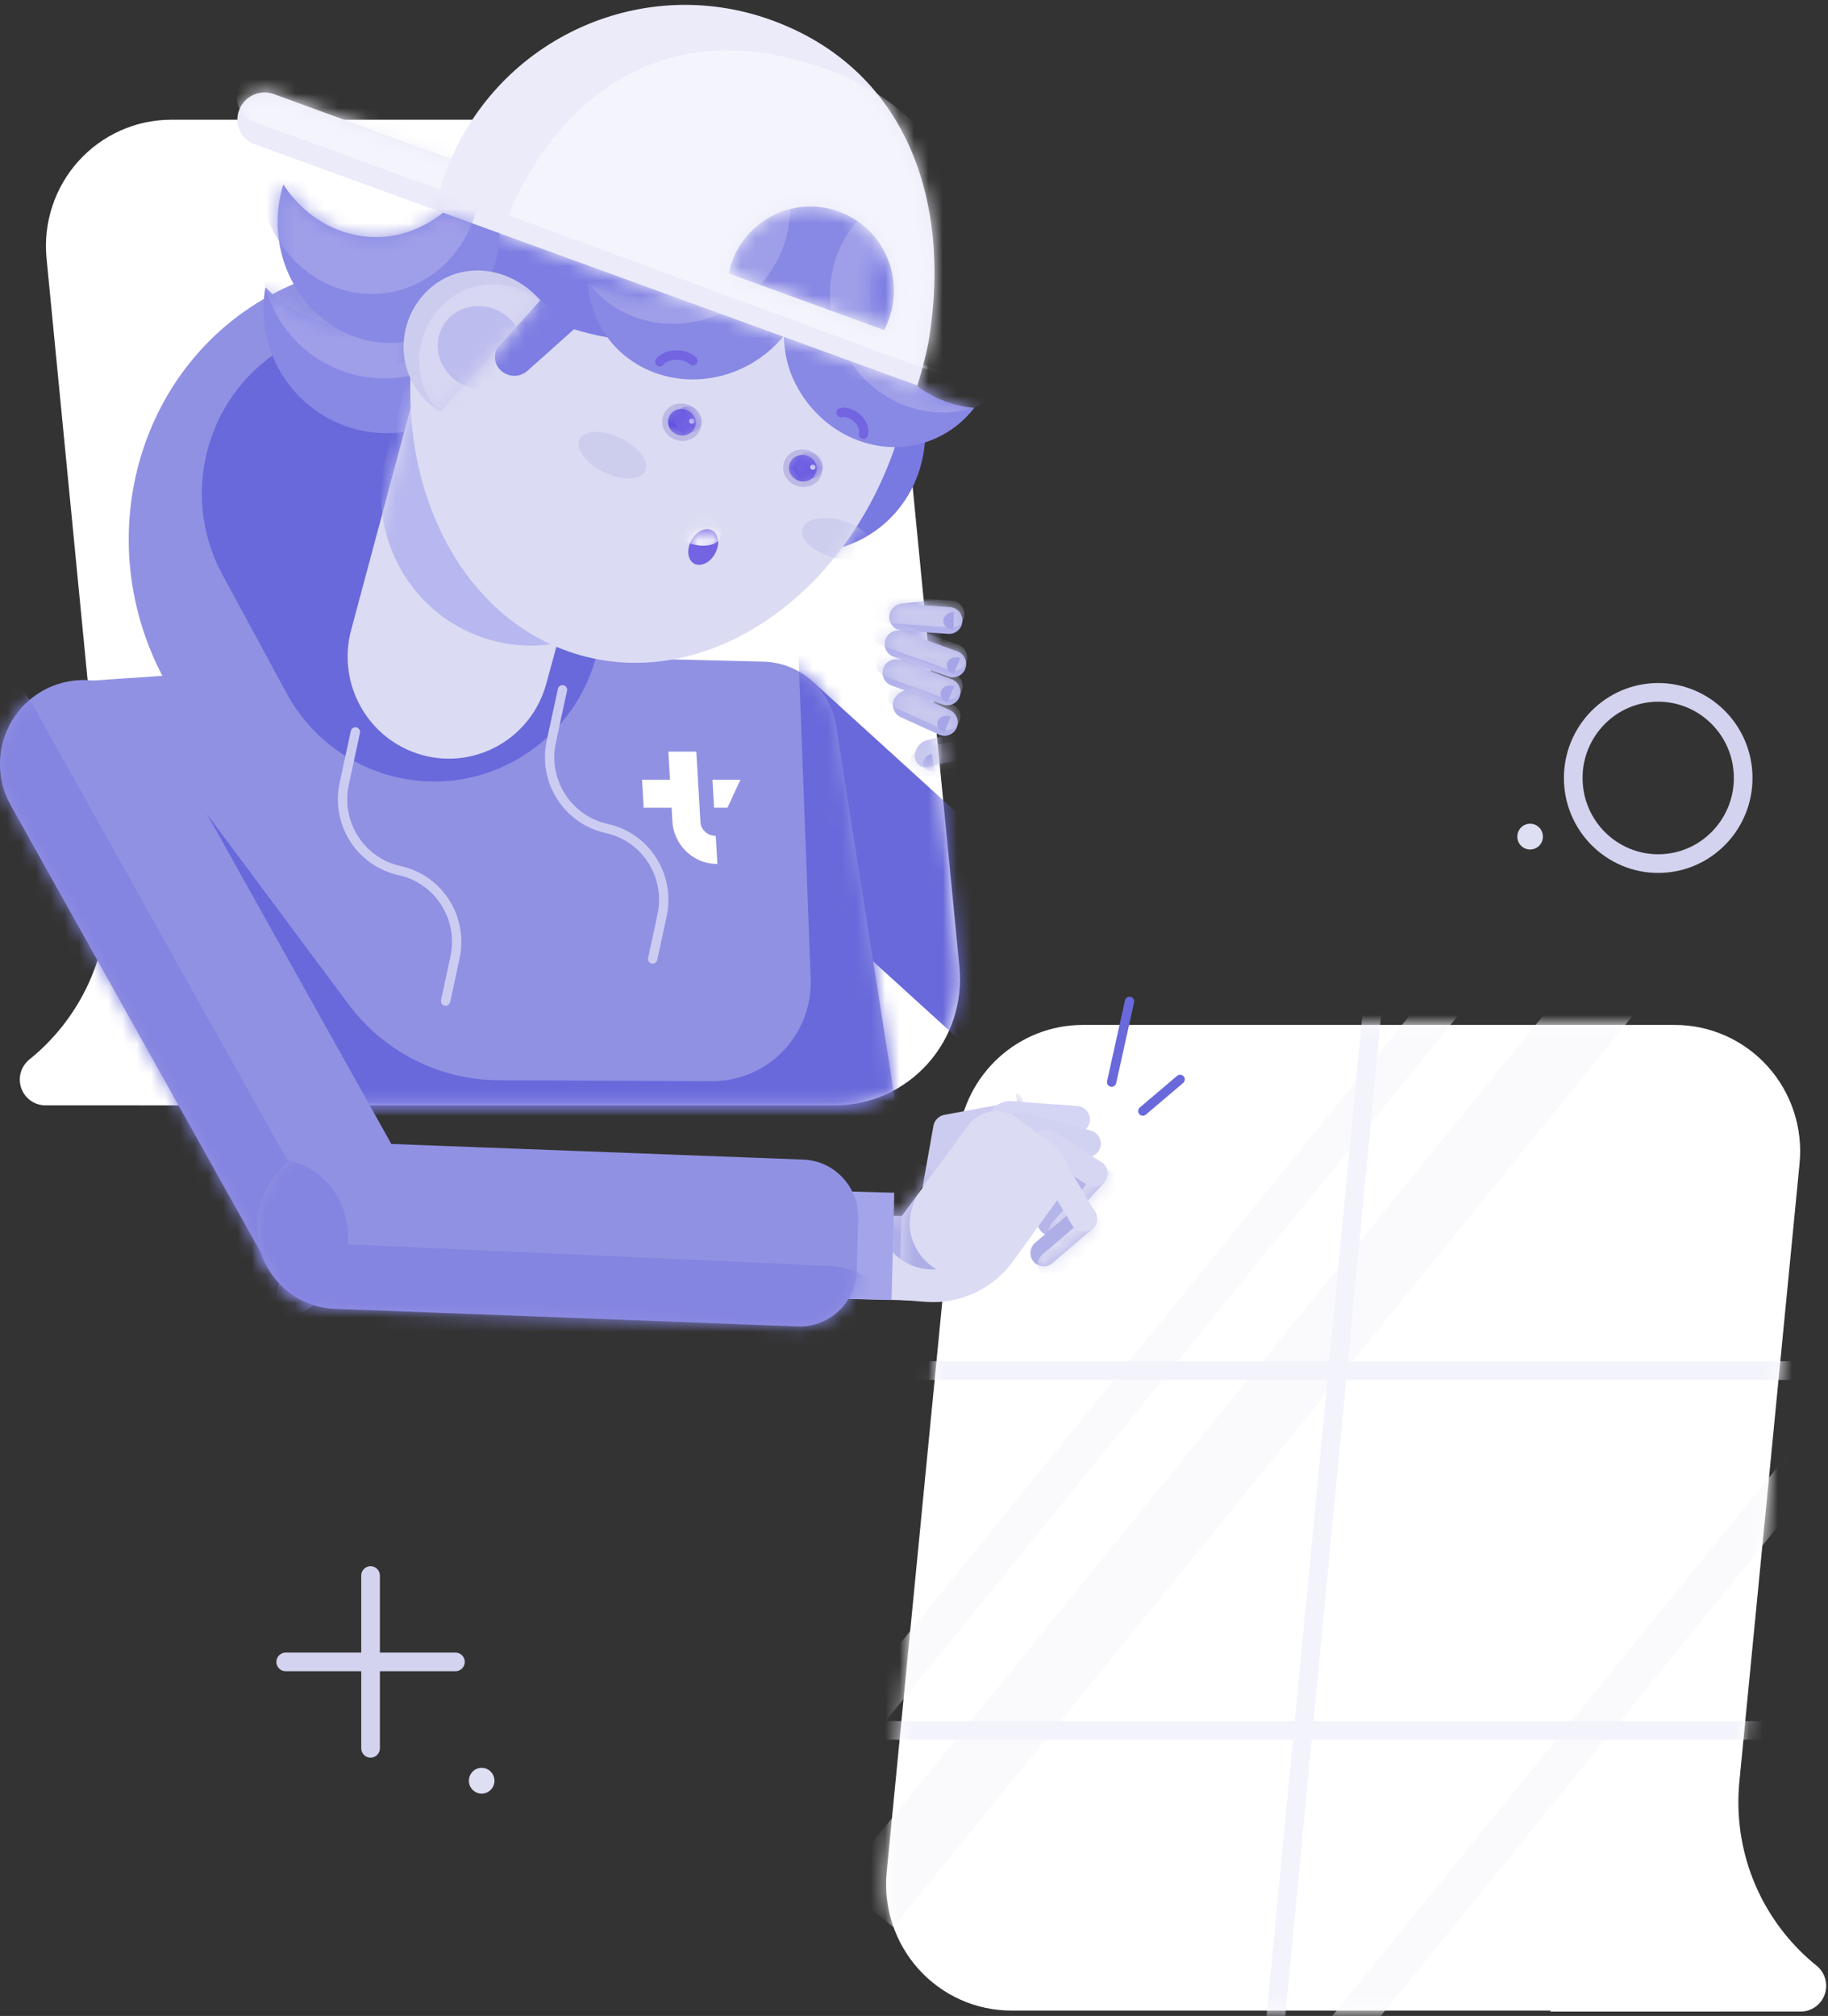 <svg width="127" height="140" viewBox="0 0 127 140" fill="none" xmlns="http://www.w3.org/2000/svg">
<rect x="0" y="0" width="127" height="140" fill="#333333" stroke="none"/>
<path fill-rule="evenodd" clip-rule="evenodd" d="M7.421 60.923L3.233 17.939C2.993 15.476 3.798 13.027 5.448 11.194C7.098 9.36 9.44 8.315 11.897 8.315H53.028C57.508 8.315 61.255 11.738 61.693 16.227C62.923 28.851 65.325 53.514 66.654 67.141C66.894 69.604 66.089 72.054 64.439 73.887C62.789 75.72 60.446 76.766 57.99 76.766H16.858C16.822 76.766 16.788 76.766 16.752 76.766C13.241 76.764 7.871 76.763 3.151 76.762C2.399 76.762 1.728 76.283 1.477 75.569C1.227 74.854 1.452 74.058 2.037 73.582C5.352 70.913 7.477 66.807 7.477 62.205C7.477 61.773 7.458 61.346 7.421 60.923Z" fill="white"/>
<path fill-rule="evenodd" clip-rule="evenodd" d="M86.872 94.302C87.118 94.293 87.351 94.184 87.519 94.002C87.687 93.819 87.776 93.576 87.766 93.328C87.659 90.564 87.351 82.647 87.351 82.647L86.525 82.28C86.525 82.28 86.142 83.625 85.737 85.051C85.119 87.222 85.019 89.511 85.446 91.73C85.566 92.355 85.681 92.957 85.772 93.425C85.873 93.951 86.34 94.323 86.871 94.302H86.872Z" fill="#CBCBEF"/>
<path fill-rule="evenodd" clip-rule="evenodd" d="M88.34 93.466C88.34 93.691 88.075 93.876 87.745 93.877C87.415 93.879 87.145 93.698 87.139 93.474L88.34 93.466Z" fill="#D5D5F4"/>
<path fill-rule="evenodd" clip-rule="evenodd" d="M87.389 92.57C87.474 92.962 87.282 93.326 86.958 93.386C86.633 93.445 86.298 93.178 86.206 92.787L87.389 92.57Z" fill="#A5A5E7"/>
<path fill-rule="evenodd" clip-rule="evenodd" d="M73.662 97.15C73.189 96.97 72.95 96.436 73.129 95.959C74.05 93.513 76.609 86.708 76.609 86.708L78.324 87.361C78.324 87.361 75.765 94.166 74.844 96.614C74.665 97.09 74.136 97.331 73.662 97.15Z" fill="#CBCBEF"/>
<path fill-rule="evenodd" clip-rule="evenodd" d="M77.183 84.621L74.532 76.557L80.553 74.549L83.204 82.612L77.183 84.621Z" fill="#CBCBEF"/>
<path fill-rule="evenodd" clip-rule="evenodd" d="M76.427 91.105C77.178 89.735 78.575 88.969 80.189 89.043C82.425 89.147 84.161 90.987 84.062 93.148C83.996 94.6 82.862 95.264 82.656 94.694C81.842 92.457 80.705 90.783 78.468 90.679C77.734 90.645 77.036 90.802 76.427 91.105Z" fill="#B2B2EB"/>
<path fill-rule="evenodd" clip-rule="evenodd" d="M85.1 88.819C83.597 87.99 82.524 86.158 82.465 84.005C82.383 81.021 84.284 78.543 86.707 78.476C88.334 78.431 89.177 79.876 88.559 80.204C86.132 81.492 87.238 83.164 87.32 86.149C87.347 87.129 84.708 88.037 85.1 88.819Z" fill="#C6C6F0"/>
<path fill-rule="evenodd" clip-rule="evenodd" d="M79.117 96.07C79.027 95.565 79.362 95.081 79.865 94.99C81.147 94.76 83.475 94.34 84.758 94.109C85.26 94.019 85.74 94.356 85.83 94.862C85.92 95.368 85.586 95.851 85.083 95.942C83.8 96.173 81.472 96.592 80.189 96.823C79.688 96.914 79.207 96.576 79.117 96.071V96.07Z" fill="#CBCBEF"/>
<path fill-rule="evenodd" clip-rule="evenodd" d="M77.806 95.694C77.605 95.221 77.823 94.674 78.293 94.472C79.528 93.941 81.804 92.961 83.039 92.43C83.507 92.227 84.051 92.447 84.251 92.92H84.252C84.452 93.393 84.234 93.94 83.765 94.141C82.53 94.673 80.254 95.653 79.019 96.185C78.55 96.386 78.007 96.166 77.807 95.695C77.807 95.694 77.806 95.694 77.806 95.694Z" fill="#CBCBEF"/>
<path fill-rule="evenodd" clip-rule="evenodd" d="M76.524 94.655C76.412 94.435 76.392 94.18 76.468 93.945C76.544 93.711 76.708 93.515 76.927 93.403C77.993 92.855 79.84 91.904 80.906 91.356C81.124 91.243 81.377 91.223 81.61 91.299C81.843 91.375 82.037 91.541 82.148 91.761C82.148 91.761 82.149 91.761 82.149 91.761C82.26 91.981 82.28 92.237 82.205 92.472C82.13 92.706 81.964 92.902 81.746 93.014C80.68 93.561 78.834 94.512 77.768 95.061C77.55 95.173 77.295 95.194 77.062 95.117C76.829 95.041 76.636 94.875 76.524 94.656V94.655Z" fill="#CBCBEF"/>
<mask id="mask0" mask-type="alpha" maskUnits="userSpaceOnUse" x="1" y="8" width="66" height="69">
<path d="M11.897 8.314C9.441 8.314 7.098 9.359 5.447 11.193C3.798 13.027 2.993 15.476 3.233 17.939L7.421 60.923C7.457 61.346 7.477 61.772 7.477 62.204C7.477 66.806 5.352 70.913 2.037 73.581C1.452 74.058 1.227 74.853 1.477 75.569C1.728 76.282 2.399 76.761 3.151 76.761C7.871 76.763 13.241 76.764 16.752 76.765C16.788 76.765 16.823 76.765 16.858 76.765H57.99C60.447 76.765 62.788 75.719 64.439 73.886C66.089 72.054 66.894 69.603 66.653 67.14C65.326 53.513 62.923 28.851 61.693 16.226C61.255 11.737 57.508 8.314 53.028 8.314" fill="white"/>
</mask>
<g mask="url(#mask0)">
<path fill-rule="evenodd" clip-rule="evenodd" d="M81.169 69.796C82.35 70.87 82.456 72.7 81.407 73.906C80.264 75.218 78.811 76.888 77.658 78.212C77.145 78.803 76.417 79.161 75.639 79.207C74.861 79.252 74.097 78.982 73.518 78.456C68.358 73.764 55.386 61.969 48.731 55.919C46.47 53.863 46.267 50.359 48.275 48.052C49.322 46.85 50.804 46.12 52.389 46.027C53.974 45.934 55.53 46.484 56.709 47.556C63.497 53.728 76.15 65.233 81.169 69.796Z" fill="#6969DB"/>
</g>
<mask id="mask1" mask-type="alpha" maskUnits="userSpaceOnUse" x="1" y="8" width="66" height="69">
<path d="M11.897 8.314C9.441 8.314 7.098 9.359 5.447 11.193C3.798 13.027 2.993 15.476 3.233 17.939L7.421 60.923C7.457 61.346 7.477 61.772 7.477 62.204C7.477 66.806 5.352 70.913 2.037 73.581C1.452 74.058 1.227 74.853 1.477 75.569C1.728 76.282 2.399 76.761 3.151 76.761C7.871 76.763 13.241 76.764 16.752 76.765C16.788 76.765 16.823 76.765 16.858 76.765H57.99C60.447 76.765 62.788 75.719 64.439 73.886C66.089 72.054 66.894 69.603 66.653 67.14C65.326 53.513 62.923 28.851 61.693 16.226C61.255 11.737 57.508 8.314 53.028 8.314" fill="white"/>
</mask>
<g mask="url(#mask1)">
<path fill-rule="evenodd" clip-rule="evenodd" d="M53.052 45.951C55.575 46.014 57.694 47.882 58.089 50.392C59.868 61.71 64.515 91.285 64.515 91.285L16.842 77.624C16.842 77.624 8.508 66.515 2.744 58.831C1.394 57.032 0.888 54.731 1.357 52.526C1.825 50.321 3.223 48.431 5.186 47.346H5.187L33.15 45.46C33.15 45.46 46.071 45.779 53.052 45.951Z" fill="#9191E3"/>
</g>
<mask id="mask2" mask-type="alpha" maskUnits="userSpaceOnUse" x="6" y="45" width="57" height="32">
<path d="M6.092 47.284L7.421 60.923C7.457 61.346 7.477 61.772 7.477 62.204C7.477 63.1 7.396 63.976 7.242 64.827C11.003 69.84 14.736 74.816 16.197 76.765C16.387 76.765 16.571 76.765 16.752 76.765C16.788 76.765 16.823 76.765 16.858 76.765H57.99C59.429 76.765 60.828 76.406 62.072 75.74C60.666 66.788 59 56.192 58.089 50.392C57.694 47.882 55.575 46.014 53.052 45.951C46.071 45.779 33.15 45.46 33.15 45.46L6.092 47.284Z" fill="white"/>
</mask>
<g mask="url(#mask2)">
<path fill-rule="evenodd" clip-rule="evenodd" d="M66.109 84.551L60.101 44.661L55.384 43.073C55.384 43.073 55.966 58.509 56.321 67.953C56.392 69.823 55.701 71.642 54.409 72.987C53.116 74.333 51.335 75.09 49.476 75.083C44.925 75.062 39.067 75.037 34.637 75.018C30.534 75.002 26.676 73.048 24.214 69.742C20.062 64.167 13.451 55.289 8.659 48.855C7.649 47.498 5.932 46.881 4.296 47.286C2.662 47.691 1.425 49.041 1.155 50.715C-0.963 63.855 -4.459 85.537 -4.459 85.537L66.109 84.551Z" fill="#6969DB"/>
</g>
<mask id="mask3" mask-type="alpha" maskUnits="userSpaceOnUse" x="1" y="8" width="66" height="69">
<path d="M11.897 8.314C9.441 8.314 7.098 9.359 5.447 11.193C3.798 13.027 2.993 15.476 3.233 17.939L7.421 60.923C7.457 61.346 7.477 61.772 7.477 62.204C7.477 66.806 5.352 70.913 2.037 73.581C1.452 74.058 1.227 74.853 1.477 75.569C1.728 76.282 2.399 76.761 3.151 76.761C7.871 76.763 13.241 76.764 16.752 76.765C16.788 76.765 16.823 76.765 16.858 76.765H57.99C60.447 76.765 62.788 75.719 64.439 73.886C66.089 72.054 66.894 69.603 66.653 67.14C65.326 53.513 62.923 28.851 61.693 16.226C61.255 11.737 57.508 8.314 53.028 8.314" fill="white"/>
</mask>
<g mask="url(#mask3)">
<path fill-rule="evenodd" clip-rule="evenodd" d="M18.732 20.534C27.985 15.452 39.736 19.155 44.958 28.799C50.18 38.443 46.908 50.399 37.656 55.48C28.404 60.562 16.653 56.858 11.43 47.215C6.208 37.571 9.48 25.616 18.732 20.534Z" fill="#9191E3"/>
</g>
<mask id="mask4" mask-type="alpha" maskUnits="userSpaceOnUse" x="1" y="8" width="66" height="69">
<path d="M11.897 8.314C9.441 8.314 7.098 9.359 5.447 11.193C3.798 13.027 2.993 15.476 3.233 17.939L7.421 60.923C7.457 61.346 7.477 61.772 7.477 62.204C7.477 66.806 5.352 70.913 2.037 73.581C1.452 74.058 1.227 74.853 1.477 75.569C1.728 76.282 2.399 76.761 3.151 76.761C7.871 76.763 13.241 76.764 16.752 76.765C16.788 76.765 16.823 76.765 16.858 76.765H57.99C60.447 76.765 62.788 75.719 64.439 73.886C66.089 72.054 66.894 69.603 66.653 67.14C65.326 53.513 62.923 28.851 61.693 16.226C61.255 11.737 57.508 8.314 53.028 8.314" fill="white"/>
</mask>
<g mask="url(#mask4)">
<path fill-rule="evenodd" clip-rule="evenodd" d="M40.406 36.894C43.491 42.593 41.406 49.732 35.748 52.84C30.089 55.948 23.001 53.848 19.915 48.149C18.463 45.467 16.899 42.579 15.447 39.898C12.361 34.199 14.446 27.06 20.104 23.951C25.763 20.844 32.852 22.944 35.937 28.643C37.389 31.324 38.953 34.212 40.406 36.894Z" fill="#6969DB"/>
</g>
<mask id="mask5" mask-type="alpha" maskUnits="userSpaceOnUse" x="1" y="8" width="66" height="69">
<path d="M11.897 8.314C9.441 8.314 7.098 9.359 5.447 11.193C3.798 13.027 2.993 15.476 3.233 17.939L7.421 60.923C7.457 61.346 7.477 61.772 7.477 62.204C7.477 66.806 5.352 70.913 2.037 73.581C1.452 74.058 1.227 74.853 1.477 75.569C1.728 76.282 2.399 76.761 3.151 76.761C7.871 76.763 13.241 76.764 16.752 76.765C16.788 76.765 16.823 76.765 16.858 76.765H57.99C60.447 76.765 62.788 75.719 64.439 73.886C66.089 72.054 66.894 69.603 66.653 67.14C65.326 53.513 62.923 28.851 61.693 16.226C61.255 11.737 57.508 8.314 53.028 8.314" fill="white"/>
</mask>
<g mask="url(#mask5)">
<path d="M39.077 47.904C39.077 47.904 38.708 49.617 38.3 51.51C37.711 54.243 39.434 56.941 42.149 57.535C44.865 58.128 46.588 60.825 45.999 63.559C45.647 65.192 45.344 66.598 45.344 66.598" stroke="#CCCCF2" stroke-width="0.648" stroke-linecap="round" stroke-linejoin="round"/>
</g>
<mask id="mask6" mask-type="alpha" maskUnits="userSpaceOnUse" x="1" y="8" width="66" height="69">
<path d="M11.897 8.314C9.441 8.314 7.098 9.359 5.447 11.193C3.798 13.027 2.993 15.476 3.233 17.939L7.421 60.923C7.457 61.346 7.477 61.772 7.477 62.204C7.477 66.806 5.352 70.913 2.037 73.581C1.452 74.058 1.227 74.853 1.477 75.569C1.728 76.282 2.399 76.761 3.151 76.761C7.871 76.763 13.241 76.764 16.752 76.765C16.788 76.765 16.823 76.765 16.858 76.765H57.99C60.447 76.765 62.788 75.719 64.439 73.886C66.089 72.054 66.894 69.603 66.653 67.14C65.326 53.513 62.923 28.851 61.693 16.226C61.255 11.737 57.508 8.314 53.028 8.314" fill="white"/>
</mask>
<g mask="url(#mask6)">
<path d="M24.691 50.83C24.691 50.83 24.322 52.542 23.914 54.435C23.325 57.169 25.048 59.867 27.763 60.46H27.764C30.479 61.053 32.202 63.75 31.613 66.484C31.261 68.117 30.958 69.523 30.958 69.523" stroke="#CCCCF2" stroke-width="0.648" stroke-linecap="round" stroke-linejoin="round"/>
</g>
<mask id="mask7" mask-type="alpha" maskUnits="userSpaceOnUse" x="1" y="8" width="66" height="69">
<path d="M11.897 8.314C9.441 8.314 7.098 9.359 5.447 11.193C3.798 13.027 2.993 15.476 3.233 17.939L7.421 60.923C7.457 61.346 7.477 61.772 7.477 62.204C7.477 66.806 5.352 70.913 2.037 73.581C1.452 74.058 1.227 74.853 1.477 75.569C1.728 76.282 2.399 76.761 3.151 76.761C7.871 76.763 13.241 76.764 16.752 76.765C16.788 76.765 16.823 76.765 16.858 76.765H57.99C60.447 76.765 62.788 75.719 64.439 73.886C66.089 72.054 66.894 69.603 66.653 67.14C65.326 53.513 62.923 28.851 61.693 16.226C61.255 11.737 57.508 8.314 53.028 8.314" fill="white"/>
</mask>
<g mask="url(#mask7)">
<path fill-rule="evenodd" clip-rule="evenodd" d="M63.563 52.565C63.575 52.792 63.687 53.003 63.87 53.138C64.052 53.273 64.285 53.318 64.504 53.261C64.753 53.196 65.019 53.127 65.258 53.064C65.752 52.935 66.261 52.872 66.771 52.875C68.794 52.889 74.111 52.925 74.111 52.925L73.66 50.332C73.66 50.332 67.701 50.897 66.045 51.053C65.764 51.08 65.486 51.128 65.212 51.197C64.986 51.255 64.697 51.328 64.421 51.398C63.895 51.531 63.536 52.019 63.563 52.565Z" fill="#C6C6F0"/>
</g>
<mask id="mask8" mask-type="alpha" maskUnits="userSpaceOnUse" x="63" y="51" width="3" height="3">
<path d="M64.422 51.398C63.895 51.53 63.536 52.02 63.564 52.565C63.575 52.792 63.687 53.003 63.87 53.138C64.052 53.273 64.284 53.318 64.504 53.26C64.752 53.196 65.019 53.126 65.258 53.064C65.265 53.062 65.273 53.06 65.281 53.058C65.222 52.452 65.162 51.84 65.103 51.226C64.897 51.277 64.654 51.339 64.422 51.398Z" fill="white"/>
</mask>
<g mask="url(#mask8)">
<path fill-rule="evenodd" clip-rule="evenodd" d="M63.226 53.038C63.238 53.286 63.348 53.52 63.531 53.687C63.715 53.854 63.956 53.941 64.203 53.928C66.946 53.791 74.804 53.397 74.804 53.397L75.158 52.561C75.158 52.561 73.818 52.19 72.4 51.797C70.237 51.198 67.963 51.121 65.764 51.575C65.146 51.702 64.549 51.825 64.085 51.921C63.565 52.028 63.199 52.503 63.225 53.038H63.226Z" fill="#CBCBEF"/>
</g>
<mask id="mask9" mask-type="alpha" maskUnits="userSpaceOnUse" x="63" y="51" width="3" height="3">
<path d="M64.086 51.921C63.91 51.958 63.752 52.036 63.62 52.144C63.577 52.276 63.556 52.419 63.564 52.564C63.575 52.792 63.687 53.002 63.87 53.137C64.052 53.272 64.284 53.318 64.504 53.26C64.752 53.196 65.019 53.126 65.258 53.063C65.265 53.062 65.274 53.06 65.281 53.058C65.237 52.609 65.193 52.157 65.149 51.702C64.758 51.783 64.393 51.858 64.086 51.921Z" fill="white"/>
</mask>
<g mask="url(#mask9)">
</g>
<mask id="mask10" mask-type="alpha" maskUnits="userSpaceOnUse" x="63" y="51" width="3" height="3">
<path d="M64.422 51.398C63.895 51.53 63.536 52.02 63.564 52.565C63.575 52.792 63.687 53.003 63.87 53.138C64.052 53.273 64.284 53.318 64.504 53.26C64.752 53.196 65.019 53.126 65.258 53.064C65.265 53.062 65.273 53.06 65.281 53.058C65.222 52.452 65.162 51.84 65.103 51.226C64.897 51.277 64.654 51.339 64.422 51.398Z" fill="white"/>
</mask>
<g mask="url(#mask10)">
<path fill-rule="evenodd" clip-rule="evenodd" d="M64.952 53.541C64.565 53.632 64.201 53.442 64.138 53.115C64.076 52.789 64.338 52.449 64.725 52.352L64.952 53.541Z" fill="#A5A5E7"/>
</g>
<mask id="mask11" mask-type="alpha" maskUnits="userSpaceOnUse" x="1" y="8" width="66" height="69">
<path d="M11.897 8.314C9.441 8.314 7.098 9.359 5.447 11.193C3.798 13.027 2.993 15.476 3.233 17.939L7.421 60.923C7.457 61.346 7.477 61.772 7.477 62.204C7.477 66.806 5.352 70.913 2.037 73.581C1.452 74.058 1.227 74.853 1.477 75.569C1.728 76.282 2.399 76.761 3.151 76.761C7.871 76.763 13.241 76.764 16.752 76.765C16.788 76.765 16.823 76.765 16.858 76.765H57.99C60.447 76.765 62.788 75.719 64.439 73.886C66.089 72.054 66.894 69.603 66.653 67.14C65.326 53.513 62.923 28.851 61.693 16.226C61.255 11.737 57.508 8.314 53.028 8.314" fill="white"/>
</mask>
<g mask="url(#mask11)">
<path fill-rule="evenodd" clip-rule="evenodd" d="M61.345 46.658C61.309 47.171 61.692 47.616 62.201 47.653C63.219 47.725 64.849 47.841 65.868 47.914C66.377 47.95 66.818 47.564 66.854 47.051C66.89 46.538 66.507 46.093 65.998 46.057C64.98 45.984 63.35 45.868 62.331 45.795C61.822 45.759 61.381 46.145 61.345 46.658Z" fill="#A5A5E7"/>
</g>
<mask id="mask12" mask-type="alpha" maskUnits="userSpaceOnUse" x="1" y="8" width="66" height="69">
<path d="M11.897 8.314C9.441 8.314 7.098 9.359 5.447 11.193C3.798 13.027 2.993 15.476 3.233 17.939L7.421 60.923C7.457 61.346 7.477 61.772 7.477 62.204C7.477 66.806 5.352 70.913 2.037 73.581C1.452 74.058 1.227 74.853 1.477 75.569C1.728 76.282 2.399 76.761 3.151 76.761C7.871 76.763 13.241 76.764 16.752 76.765C16.788 76.765 16.823 76.765 16.858 76.765H57.99C60.447 76.765 62.788 75.719 64.439 73.886C66.089 72.054 66.894 69.603 66.653 67.14C65.326 53.513 62.923 28.851 61.693 16.226C61.255 11.737 57.508 8.314 53.028 8.314H11.897Z" fill="white"/>
</mask>
<g mask="url(#mask12)">
<path fill-rule="evenodd" clip-rule="evenodd" d="M61.486 44.779C61.516 45.291 61.953 45.683 62.463 45.653C63.482 45.593 65.113 45.497 66.133 45.437C66.642 45.407 67.03 44.967 67.001 44.453C66.971 43.94 66.534 43.548 66.024 43.579C65.005 43.639 63.374 43.734 62.355 43.795C61.845 43.825 61.456 44.265 61.486 44.778V44.779Z" fill="#A5A5E7"/>
</g>
<mask id="mask13" mask-type="alpha" maskUnits="userSpaceOnUse" x="1" y="8" width="66" height="69">
<path d="M11.897 8.314C9.441 8.314 7.098 9.359 5.447 11.193C3.798 13.027 2.993 15.476 3.233 17.939L7.421 60.923C7.457 61.346 7.477 61.772 7.477 62.204C7.477 66.806 5.352 70.913 2.037 73.581C1.452 74.058 1.227 74.853 1.477 75.569C1.728 76.282 2.399 76.761 3.151 76.761C7.871 76.763 13.241 76.764 16.752 76.765C16.788 76.765 16.823 76.765 16.858 76.765H57.99C60.447 76.765 62.788 75.719 64.439 73.886C66.089 72.054 66.894 69.603 66.653 67.14C65.326 53.513 62.923 28.851 61.693 16.226C61.255 11.737 57.508 8.314 53.028 8.314" fill="white"/>
</mask>
<g mask="url(#mask13)">
<path fill-rule="evenodd" clip-rule="evenodd" d="M61.883 42.937C61.938 43.448 62.394 43.818 62.901 43.763C63.909 43.654 65.517 43.479 66.524 43.37C67.031 43.315 67.399 42.856 67.344 42.345C67.289 41.834 66.834 41.464 66.326 41.519C65.318 41.628 63.711 41.802 62.703 41.912C62.196 41.966 61.829 42.425 61.883 42.937Z" fill="#A5A5E7"/>
</g>
<mask id="mask14" mask-type="alpha" maskUnits="userSpaceOnUse" x="1" y="8" width="66" height="69">
<path d="M11.897 8.314C9.441 8.314 7.098 9.359 5.447 11.193C3.798 13.027 2.993 15.476 3.233 17.939L7.421 60.923C7.457 61.346 7.477 61.772 7.477 62.204C7.477 66.806 5.352 70.913 2.037 73.581C1.452 74.058 1.227 74.853 1.477 75.569C1.728 76.282 2.399 76.761 3.151 76.761C7.871 76.763 13.241 76.764 16.752 76.765C16.788 76.765 16.823 76.765 16.858 76.765H57.99C60.447 76.765 62.788 75.719 64.439 73.886C66.089 72.054 66.894 69.603 66.653 67.14C65.326 53.513 62.923 28.851 61.693 16.226C61.255 11.737 57.508 8.314 53.028 8.314H11.897Z" fill="white"/>
</mask>
<g mask="url(#mask14)">
<path fill-rule="evenodd" clip-rule="evenodd" d="M62.191 48.587C62.035 49.073 62.3 49.593 62.782 49.75C64.313 50.246 67.321 51.222 67.321 51.222L67.883 49.464C67.883 49.464 64.876 48.488 63.345 47.991C62.863 47.835 62.346 48.101 62.191 48.587V48.587Z" fill="#A5A5E7"/>
</g>
<mask id="mask15" mask-type="alpha" maskUnits="userSpaceOnUse" x="1" y="8" width="66" height="69">
<path d="M11.897 8.314C9.441 8.314 7.098 9.359 5.447 11.193C3.798 13.027 2.993 15.476 3.233 17.939L7.421 60.923C7.457 61.346 7.477 61.772 7.477 62.204C7.477 66.806 5.352 70.913 2.037 73.581C1.452 74.058 1.227 74.853 1.477 75.569C1.728 76.282 2.399 76.761 3.151 76.761C7.871 76.763 13.241 76.764 16.752 76.765C16.788 76.765 16.823 76.765 16.858 76.765H57.99C60.447 76.765 62.788 75.719 64.439 73.886C66.089 72.054 66.894 69.603 66.653 67.14C65.326 53.513 62.923 28.851 61.693 16.226C61.255 11.737 57.508 8.314 53.028 8.314H11.897Z" fill="white"/>
</mask>
<g mask="url(#mask15)">
<path fill-rule="evenodd" clip-rule="evenodd" d="M46.434 52.2H48.377L48.662 57.103C48.691 57.577 49.114 58.048 49.726 58.048L49.84 59.998C48.014 59.998 46.804 58.517 46.72 57.103L46.661 56.096H44.719L44.605 54.151H46.548L46.434 52.2ZM51.442 54.151H49.499L49.612 56.096H50.539L51.442 54.151Z" fill="white"/>
</g>
<path fill-rule="evenodd" clip-rule="evenodd" d="M107.748 139.629H70.269C67.812 139.629 65.47 138.584 63.819 136.751C62.169 134.917 61.364 132.468 61.605 130.005C62.932 116.378 65.336 91.715 66.566 79.091C67.003 74.602 70.751 71.179 75.23 71.179H116.361C118.818 71.179 121.16 72.225 122.81 74.058C124.461 75.891 125.265 78.341 125.025 80.803L120.822 123.946C120.79 124.34 120.773 124.738 120.773 125.14C120.773 129.742 122.898 133.848 126.213 136.517C126.799 136.993 127.023 137.789 126.773 138.504C126.522 139.218 125.852 139.697 125.098 139.697C117.289 139.699 107.699 139.701 107.699 139.701L107.748 139.629Z" fill="white"/>
<mask id="mask16" mask-type="alpha" maskUnits="userSpaceOnUse" x="61" y="71" width="66" height="69">
<path d="M75.23 71.179C70.751 71.179 67.003 74.602 66.566 79.091C65.335 91.715 62.933 116.378 61.605 130.005C61.364 132.468 62.169 134.917 63.82 136.751C65.47 138.584 67.812 139.629 70.269 139.629H107.748L107.699 139.701C107.699 139.701 117.288 139.699 125.098 139.698C125.851 139.698 126.522 139.218 126.773 138.503C127.023 137.789 126.798 136.992 126.213 136.517C122.898 133.848 120.774 129.742 120.774 125.141C120.774 124.739 120.79 124.34 120.822 123.946L125.025 80.803C125.265 78.341 124.46 75.891 122.811 74.058C121.16 72.225 118.818 71.179 116.361 71.179H75.23Z" fill="white"/>
</mask>
<g mask="url(#mask16)">
<path fill-rule="evenodd" clip-rule="evenodd" d="M62.058 133.831L122.659 59.167L118.926 56.094L58.325 130.757L62.058 133.831Z" fill="#FAFAFD"/>
</g>
<mask id="mask17" mask-type="alpha" maskUnits="userSpaceOnUse" x="61" y="71" width="66" height="69">
<path d="M75.23 71.179C70.751 71.179 67.003 74.602 66.566 79.091C65.335 91.715 62.933 116.378 61.605 130.005C61.364 132.468 62.169 134.917 63.82 136.751C65.47 138.584 67.812 139.629 70.269 139.629H107.748L107.699 139.701C107.699 139.701 117.288 139.699 125.098 139.698C125.851 139.698 126.522 139.218 126.773 138.503C127.023 137.789 126.798 136.992 126.213 136.517C122.898 133.848 120.774 129.742 120.774 125.141C120.774 124.739 120.79 124.34 120.822 123.946L125.025 80.803C125.265 78.341 124.46 75.891 122.811 74.058C121.16 72.225 118.818 71.179 116.361 71.179H75.23Z" fill="white"/>
</mask>
<g mask="url(#mask17)">
<path fill-rule="evenodd" clip-rule="evenodd" d="M54.287 128.446L114.887 53.782L112.869 52.12L52.268 126.784L54.287 128.446Z" fill="#FAFAFD"/>
</g>
<mask id="mask18" mask-type="alpha" maskUnits="userSpaceOnUse" x="61" y="71" width="66" height="69">
<path d="M75.23 71.179C70.751 71.179 67.003 74.602 66.566 79.091C65.335 91.715 62.933 116.378 61.605 130.005C61.364 132.468 62.169 134.917 63.82 136.751C65.47 138.584 67.812 139.629 70.269 139.629H107.748L107.699 139.701C107.699 139.701 117.288 139.699 125.098 139.698C125.851 139.698 126.522 139.218 126.773 138.503C127.023 137.789 126.798 136.992 126.213 136.517C122.898 133.848 120.774 129.742 120.774 125.141C120.774 124.739 120.79 124.34 120.822 123.946L125.025 80.803C125.265 78.341 124.46 75.891 122.811 74.058C121.16 72.225 118.818 71.179 116.361 71.179H75.23Z" fill="white"/>
</mask>
<g mask="url(#mask18)">
<path fill-rule="evenodd" clip-rule="evenodd" d="M75.714 164.907L136.314 90.243L134.296 88.581L73.694 163.245L75.714 164.907Z" fill="#FAFAFD"/>
</g>
<mask id="mask19" mask-type="alpha" maskUnits="userSpaceOnUse" x="61" y="71" width="66" height="69">
<path d="M75.23 71.179C70.751 71.179 67.003 74.602 66.566 79.091C65.335 91.715 62.933 116.378 61.605 130.005C61.364 132.468 62.169 134.917 63.82 136.751C65.47 138.584 67.812 139.629 70.269 139.629H107.748L107.699 139.701C107.699 139.701 117.288 139.699 125.098 139.698C125.851 139.698 126.522 139.218 126.773 138.503C127.023 137.789 126.798 136.992 126.213 136.517C122.898 133.848 120.774 129.742 120.774 125.141C120.774 124.739 120.79 124.34 120.822 123.946L125.025 80.803C125.265 78.341 124.46 75.891 122.811 74.058C121.16 72.225 118.818 71.179 116.361 71.179" fill="white"/>
</mask>
<g mask="url(#mask19)">
<path d="M95.476 68.671L88.51 141.407" stroke="#F3F3FC" stroke-width="1.296" stroke-linecap="round" stroke-linejoin="round"/>
</g>
<mask id="mask20" mask-type="alpha" maskUnits="userSpaceOnUse" x="61" y="71" width="66" height="69">
<path d="M75.23 71.179C70.751 71.179 67.003 74.602 66.566 79.091C65.335 91.715 62.933 116.378 61.605 130.005C61.364 132.468 62.169 134.917 63.82 136.751C65.47 138.584 67.812 139.629 70.269 139.629H107.748L107.699 139.701C107.699 139.701 117.288 139.699 125.098 139.698C125.851 139.698 126.522 139.218 126.773 138.503C127.023 137.789 126.798 136.992 126.213 136.517C122.898 133.848 120.774 129.742 120.774 125.141C120.774 124.739 120.79 124.34 120.822 123.946L125.025 80.803C125.265 78.341 124.46 75.891 122.811 74.058C121.16 72.225 118.818 71.179 116.361 71.179" fill="white"/>
</mask>
<g mask="url(#mask20)">
<path d="M128.27 95.179H55.715" stroke="#F3F3FC" stroke-width="1.296" stroke-linecap="round" stroke-linejoin="round"/>
</g>
<mask id="mask21" mask-type="alpha" maskUnits="userSpaceOnUse" x="61" y="71" width="66" height="69">
<path d="M75.23 71.179C70.751 71.179 67.003 74.602 66.566 79.091C65.335 91.715 62.933 116.378 61.605 130.005C61.364 132.468 62.169 134.917 63.82 136.751C65.47 138.584 67.812 139.629 70.269 139.629H107.748L107.699 139.701C107.699 139.701 117.288 139.699 125.098 139.698C125.851 139.698 126.522 139.218 126.773 138.503C127.023 137.789 126.798 136.992 126.213 136.517C122.898 133.848 120.774 129.742 120.774 125.141C120.774 124.739 120.79 124.34 120.822 123.946L125.025 80.803C125.265 78.341 124.46 75.891 122.811 74.058C121.16 72.225 118.818 71.179 116.361 71.179" fill="white"/>
</mask>
<g mask="url(#mask21)">
<path d="M128.27 120.17H55.715" stroke="#F3F3FC" stroke-width="1.296" stroke-linecap="round" stroke-linejoin="round"/>
</g>
<path fill-rule="evenodd" clip-rule="evenodd" d="M61.786 42.797C61.75 43.309 62.135 43.754 62.643 43.79C63.56 43.854 64.959 43.953 65.877 44.018C66.386 44.054 66.827 43.667 66.863 43.154C66.899 42.642 66.515 42.197 66.006 42.161C65.089 42.096 63.69 41.997 62.772 41.933C62.263 41.897 61.822 42.283 61.786 42.796V42.797Z" fill="#B2B2EB"/>
<mask id="mask22" mask-type="alpha" maskUnits="userSpaceOnUse" x="61" y="41" width="6" height="4">
<path d="M61.786 42.794V42.795C61.751 43.307 62.134 43.752 62.643 43.787C63.56 43.853 64.96 43.951 65.876 44.016C66.386 44.052 66.827 43.665 66.863 43.153C66.899 42.64 66.515 42.194 66.006 42.159C65.088 42.094 63.69 41.995 62.772 41.931C62.749 41.93 62.727 41.929 62.705 41.929C62.225 41.929 61.82 42.304 61.786 42.794Z" fill="white"/>
</mask>
<g mask="url(#mask22)">
<path fill-rule="evenodd" clip-rule="evenodd" d="M60.19 42.225C60.155 42.737 60.538 43.182 61.047 43.218C62.348 43.31 64.707 43.476 66.007 43.568C66.516 43.604 66.957 43.217 66.993 42.705V42.704C67.029 42.191 66.645 41.746 66.136 41.711C64.836 41.619 62.477 41.453 61.177 41.361C60.668 41.325 60.226 41.711 60.19 42.224V42.225Z" fill="#CBCBEF"/>
</g>
<path fill-rule="evenodd" clip-rule="evenodd" d="M61.519 44.417C61.436 44.65 61.448 44.905 61.553 45.129C61.657 45.352 61.846 45.524 62.077 45.608C63.117 45.984 64.848 46.609 65.888 46.985C66.119 47.069 66.373 47.057 66.594 46.951C66.816 46.846 66.987 46.656 67.07 46.424V46.423C67.153 46.191 67.141 45.935 67.036 45.712C66.931 45.489 66.743 45.317 66.513 45.233C65.472 44.857 63.741 44.232 62.701 43.856C62.47 43.772 62.216 43.784 61.994 43.889C61.773 43.995 61.602 44.184 61.519 44.417H61.519Z" fill="#B2B2EB"/>
<mask id="mask23" mask-type="alpha" maskUnits="userSpaceOnUse" x="61" y="43" width="7" height="5">
<path d="M61.994 43.89C61.773 43.995 61.601 44.184 61.519 44.417H61.519C61.436 44.65 61.449 44.905 61.552 45.128C61.658 45.352 61.845 45.524 62.076 45.607C63.117 45.984 64.848 46.61 65.888 46.986C66.119 47.069 66.372 47.057 66.594 46.951C66.816 46.846 66.986 46.656 67.069 46.424C67.153 46.191 67.14 45.935 67.036 45.712C66.931 45.489 66.743 45.316 66.513 45.233C65.473 44.857 63.741 44.231 62.701 43.856C62.599 43.819 62.494 43.801 62.388 43.801C62.253 43.801 62.118 43.831 61.994 43.89Z" fill="white"/>
</mask>
<g mask="url(#mask23)">
<path fill-rule="evenodd" clip-rule="evenodd" d="M60.54 43.579C60.368 44.062 60.617 44.596 61.097 44.769C62.362 45.226 64.692 46.069 65.956 46.525C66.436 46.699 66.965 46.448 67.137 45.964C67.31 45.479 67.06 44.947 66.58 44.773C65.316 44.316 62.986 43.474 61.722 43.017C61.242 42.844 60.713 43.094 60.54 43.579Z" fill="#CBCBEF"/>
</g>
<path fill-rule="evenodd" clip-rule="evenodd" d="M61.372 46.4C61.287 46.632 61.296 46.888 61.399 47.112C61.501 47.336 61.688 47.511 61.918 47.596C62.903 47.963 64.501 48.558 65.485 48.925C65.715 49.011 65.969 49.001 66.192 48.897C66.415 48.794 66.588 48.606 66.673 48.375C66.758 48.143 66.748 47.886 66.646 47.663C66.543 47.439 66.356 47.264 66.126 47.179C65.141 46.812 63.544 46.217 62.559 45.85C62.33 45.764 62.075 45.774 61.852 45.878C61.63 45.981 61.457 46.169 61.372 46.4Z" fill="#B2B2EB"/>
<mask id="mask24" mask-type="alpha" maskUnits="userSpaceOnUse" x="61" y="45" width="6" height="4">
<path d="M61.853 45.878C61.63 45.98 61.456 46.168 61.372 46.4C61.287 46.632 61.296 46.888 61.398 47.112C61.501 47.336 61.688 47.511 61.919 47.596C62.903 47.963 64.5 48.558 65.485 48.925C65.715 49.011 65.969 49.001 66.192 48.897C66.415 48.794 66.587 48.605 66.673 48.375C66.757 48.142 66.748 47.886 66.646 47.663C66.542 47.438 66.356 47.264 66.126 47.178C65.141 46.812 63.544 46.217 62.559 45.85C62.456 45.811 62.348 45.792 62.24 45.792C62.107 45.792 61.975 45.821 61.853 45.878Z" fill="white"/>
</mask>
<g mask="url(#mask24)">
<path fill-rule="evenodd" clip-rule="evenodd" d="M60.898 45.753C60.813 45.985 60.823 46.24 60.925 46.464C61.028 46.689 61.214 46.863 61.444 46.949C62.566 47.367 64.512 48.092 65.635 48.51C65.864 48.595 66.119 48.585 66.341 48.482C66.564 48.379 66.737 48.191 66.822 47.959H66.822C66.907 47.727 66.898 47.472 66.795 47.248C66.692 47.023 66.505 46.849 66.276 46.763C65.153 46.345 63.208 45.62 62.085 45.202C61.855 45.117 61.601 45.126 61.378 45.23C61.156 45.333 60.983 45.521 60.898 45.753Z" fill="#CBCBEF"/>
</g>
<path fill-rule="evenodd" clip-rule="evenodd" d="M62.116 48.576C62.015 48.801 62.007 49.057 62.093 49.288C62.18 49.519 62.354 49.706 62.577 49.807C63.344 50.156 64.47 50.669 65.237 51.018C65.46 51.119 65.714 51.127 65.944 51.04C66.173 50.953 66.359 50.778 66.46 50.553V50.552C66.561 50.327 66.568 50.071 66.483 49.84C66.395 49.61 66.221 49.423 65.998 49.321C65.231 48.972 64.105 48.46 63.339 48.111C63.115 48.009 62.861 48.001 62.632 48.088C62.402 48.176 62.217 48.351 62.116 48.576V48.576Z" fill="#B2B2EB"/>
<mask id="mask25" mask-type="alpha" maskUnits="userSpaceOnUse" x="62" y="48" width="5" height="4">
<path d="M62.632 48.088C62.402 48.175 62.217 48.35 62.116 48.575C62.015 48.801 62.007 49.057 62.093 49.287C62.181 49.518 62.354 49.705 62.578 49.806C63.344 50.156 64.47 50.668 65.237 51.016C65.46 51.119 65.714 51.127 65.944 51.039C66.173 50.952 66.358 50.777 66.46 50.552V50.552C66.561 50.326 66.569 50.07 66.483 49.84C66.395 49.608 66.222 49.422 65.998 49.321C65.232 48.972 64.105 48.458 63.339 48.11C63.218 48.055 63.089 48.027 62.959 48.027C62.849 48.027 62.738 48.047 62.632 48.088Z" fill="white"/>
</mask>
<g mask="url(#mask25)">
<path fill-rule="evenodd" clip-rule="evenodd" d="M61.784 47.939C61.683 48.164 61.674 48.421 61.761 48.652C61.847 48.882 62.022 49.069 62.245 49.171C63.134 49.575 64.526 50.209 65.415 50.613C65.638 50.715 65.893 50.723 66.122 50.636C66.352 50.549 66.537 50.373 66.638 50.148C66.739 49.923 66.746 49.667 66.661 49.436C66.574 49.205 66.399 49.019 66.177 48.917C65.288 48.512 63.895 47.879 63.006 47.474C62.783 47.373 62.528 47.364 62.299 47.452C62.07 47.539 61.885 47.714 61.784 47.939Z" fill="#CBCBEF"/>
</g>
<path fill-rule="evenodd" clip-rule="evenodd" d="M65.6 50.877C65.227 50.736 65.028 50.375 65.155 50.069C65.282 49.762 65.688 49.625 66.064 49.76L65.6 50.877Z" fill="#A5A5E7"/>
<path fill-rule="evenodd" clip-rule="evenodd" d="M65.827 48.775C65.454 48.634 65.255 48.273 65.384 47.967C65.51 47.66 65.916 47.523 66.29 47.659L65.827 48.775Z" fill="#A5A5E7"/>
<path fill-rule="evenodd" clip-rule="evenodd" d="M66.259 46.816C65.887 46.675 65.688 46.315 65.815 46.008C65.942 45.702 66.348 45.564 66.724 45.7L66.259 46.816Z" fill="#A5A5E7"/>
<path fill-rule="evenodd" clip-rule="evenodd" d="M66.244 43.707C65.847 43.716 65.529 43.455 65.534 43.123C65.538 42.791 65.865 42.511 66.262 42.497L66.244 43.707Z" fill="#A5A5E7"/>
<path fill-rule="evenodd" clip-rule="evenodd" d="M18.757 88.121L0.746 55.925C-0.008 54.577 -0.2 52.983 0.214 51.494C0.627 50.004 1.61 48.741 2.948 47.982C4.286 47.222 5.869 47.029 7.348 47.445C8.827 47.861 10.081 48.851 10.835 50.199L28.94 82.577L18.757 88.121Z" fill="#9191E3"/>
<mask id="mask26" mask-type="alpha" maskUnits="userSpaceOnUse" x="0" y="47" width="29" height="42">
<path d="M2.948 47.983H2.948C1.61 48.742 0.627 50.005 0.213 51.494C-0.2 52.985 -0.008 54.579 0.746 55.926L18.757 88.122L28.94 82.578L10.835 50.2C10.081 48.852 8.827 47.862 7.348 47.446C6.836 47.302 6.313 47.231 5.791 47.231C4.804 47.231 3.823 47.486 2.948 47.983Z" fill="white"/>
</mask>
<g mask="url(#mask26)">
<path fill-rule="evenodd" clip-rule="evenodd" d="M16.056 97.359L-7.809 54.697C-8.563 53.35 -8.754 51.756 -8.342 50.267C-7.928 48.776 -6.945 47.513 -5.607 46.755C-4.269 45.995 -2.687 45.802 -1.207 46.218C0.272 46.634 1.526 47.624 2.28 48.972L23.284 86.525L16.056 97.359Z" fill="#8484E1"/>
</g>
<path fill-rule="evenodd" clip-rule="evenodd" d="M18.439 19.949C18.21 21.232 18.267 22.585 18.661 23.918C20.006 28.48 24.775 31.083 29.304 29.728C33.833 28.374 36.419 23.57 35.074 19.009C34.679 17.672 33.99 16.502 33.1 15.552C32.546 18.657 30.314 21.344 27.108 22.303C23.908 23.261 20.586 22.24 18.439 19.949Z" fill="#8888E5"/>
<mask id="mask27" mask-type="alpha" maskUnits="userSpaceOnUse" x="18" y="15" width="18" height="16">
<path d="M27.108 22.303C23.907 23.26 20.587 22.24 18.439 19.949C18.21 21.231 18.267 22.584 18.66 23.918C20.005 28.48 24.775 31.083 29.304 29.728C33.833 28.374 36.419 23.57 35.074 19.008C34.679 17.672 33.99 16.502 33.1 15.552C32.546 18.657 30.314 21.344 27.108 22.303Z" fill="white"/>
</mask>
<g mask="url(#mask27)">
<path fill-rule="evenodd" clip-rule="evenodd" d="M18.259 16.146C18.03 17.428 18.087 18.782 18.481 20.114C19.826 24.676 24.595 27.279 29.124 25.925C33.653 24.57 29.891 24.705 28.546 20.143C28.152 18.806 33.81 12.699 32.92 11.749C32.366 14.854 30.134 17.541 26.928 18.5C23.728 19.457 20.406 18.438 18.259 16.146Z" fill="#9E9EE9"/>
</g>
<path fill-rule="evenodd" clip-rule="evenodd" d="M37.949 47.494C36.922 51.253 33.067 53.464 29.333 52.436V52.435C25.594 51.405 23.386 47.522 24.396 43.752C26.286 36.7 28.964 26.71 28.964 26.71L42.593 30.492C42.593 30.492 39.871 40.459 37.949 47.494Z" fill="#DBDBF3"/>
<mask id="mask28" mask-type="alpha" maskUnits="userSpaceOnUse" x="24" y="26" width="19" height="27">
<path d="M24.396 43.752C23.386 47.523 25.593 51.406 29.333 52.435V52.437C33.066 53.465 36.922 51.254 37.949 47.495C39.871 40.46 42.593 30.493 42.593 30.493L28.965 26.71C28.965 26.71 26.286 36.7 24.396 43.752Z" fill="white"/>
</mask>
<g mask="url(#mask28)">
<path fill-rule="evenodd" clip-rule="evenodd" d="M46.929 37.132C45.404 42.715 39.674 45.997 34.129 44.461C28.585 42.925 25.327 37.153 26.852 31.569C29.144 23.177 32.031 12.609 32.031 12.609L52.108 18.172C52.108 18.172 49.222 28.739 46.929 37.132Z" fill="#B8B8F0"/>
</g>
<path fill-rule="evenodd" clip-rule="evenodd" d="M59.029 21.384C60.245 22.002 61.359 22.905 62.264 24.075C65.364 28.078 64.855 33.704 61.13 36.63C57.403 39.556 51.862 38.681 48.763 34.678C47.854 33.505 47.255 32.191 46.957 30.848C49.904 32.346 53.45 32.18 56.088 30.108C58.721 28.04 59.748 24.624 59.029 21.384Z" fill="#7979E2"/>
<mask id="mask29" mask-type="alpha" maskUnits="userSpaceOnUse" x="46" y="21" width="19" height="18">
<path d="M56.088 30.109C53.451 32.18 49.904 32.346 46.957 30.849C47.256 32.192 47.854 33.505 48.763 34.678C51.862 38.681 57.403 39.556 61.13 36.63C64.855 33.704 65.365 28.079 62.265 24.075C61.358 22.906 60.245 22.002 59.029 21.384C59.748 24.624 58.721 28.04 56.088 30.109Z" fill="white"/>
</mask>
<g mask="url(#mask29)">
<path fill-rule="evenodd" clip-rule="evenodd" d="M55.91 18.835C57.126 19.454 58.24 20.356 59.146 21.526C62.245 25.529 61.737 31.155 58.011 34.081C54.285 37.007 48.743 36.133 45.644 32.13C44.736 30.956 44.137 29.642 43.839 28.299C46.785 29.798 50.331 29.631 52.969 27.56C55.603 25.492 56.629 22.075 55.91 18.835Z" fill="#7A7ADF"/>
</g>
<path fill-rule="evenodd" clip-rule="evenodd" d="M51.779 4.111C60.942 6.677 65.821 18.036 62.667 29.461C59.513 40.886 49.513 48.078 40.35 45.512C31.185 42.946 26.307 31.587 29.461 20.162C32.615 8.738 42.615 1.545 51.779 4.111Z" fill="#DBDBF3"/>
<mask id="mask30" mask-type="alpha" maskUnits="userSpaceOnUse" x="28" y="3" width="36" height="44">
<path d="M29.461 20.162C26.306 31.587 31.186 42.946 40.349 45.512C49.513 48.078 59.513 40.886 62.667 29.461C65.822 18.035 60.941 6.676 51.779 4.111C50.525 3.76 49.257 3.592 47.991 3.592C40.008 3.592 32.184 10.3 29.461 20.162Z" fill="white"/>
</mask>
<g mask="url(#mask30)">
<path fill-rule="evenodd" clip-rule="evenodd" d="M42.529 -4.144C47.201 -3.598 66.491 0.422 70.442 0.884C77.251 1.679 82.212 36.406 74.24 35.475C66.266 34.544 67.958 31.701 68.672 24.125C68.689 23.947 63.417 24.971 63.441 24.796C60.921 23.141 47.96 22.841 47.96 22.841C47.96 22.841 45.636 24.611 39.877 22.867C39.877 22.867 37.915 24.618 36.646 25.751C36.368 25.999 36.003 26.123 35.634 26.096C35.264 26.07 34.921 25.893 34.681 25.608H34.681C34.273 25.122 34.285 24.407 34.711 23.936C35.749 22.785 37.509 20.834 37.509 20.834C37.227 20.767 35.204 20.751 34.928 20.671C27.816 27.504 27.034 23.904 23.551 26.289C16.607 31.041 19.133 19.421 24.048 16.057C26.209 14.578 27.865 12.695 28.977 10.614C26.365 7.316 35.71 -4.94 42.529 -4.144Z" fill="#7D7DE3"/>
</g>
<mask id="mask31" mask-type="alpha" maskUnits="userSpaceOnUse" x="28" y="3" width="36" height="44">
<path d="M29.461 20.162C26.306 31.587 31.186 42.946 40.349 45.512C49.513 48.078 59.513 40.886 62.667 29.461C65.822 18.035 60.941 6.676 51.779 4.111C50.525 3.76 49.257 3.592 47.991 3.592C40.008 3.592 32.184 10.3 29.461 20.162Z" fill="white"/>
</mask>
<g mask="url(#mask31)">
<path fill-rule="evenodd" clip-rule="evenodd" d="M54.763 -0.427C56.913 3.807 53.688 9.804 47.567 12.956C41.446 16.108 34.731 15.23 32.581 10.996C30.431 6.762 33.656 0.765 39.778 -2.387C45.899 -5.539 52.614 -4.661 54.763 -0.427Z" fill="#7A7ADF"/>
</g>
<mask id="mask32" mask-type="alpha" maskUnits="userSpaceOnUse" x="28" y="3" width="36" height="44">
<path d="M29.461 20.162C26.306 31.587 31.186 42.946 40.349 45.512C49.513 48.078 59.513 40.886 62.667 29.461C65.822 18.035 60.941 6.676 51.779 4.111C50.525 3.76 49.257 3.592 47.991 3.592C40.008 3.592 32.184 10.3 29.461 20.162Z" fill="white"/>
</mask>
<g mask="url(#mask32)">
<path fill-rule="evenodd" clip-rule="evenodd" d="M43.143 30.441C44.398 31.054 45.148 32.077 44.818 32.723C44.487 33.369 43.199 33.395 41.945 32.782C40.69 32.168 39.94 31.145 40.271 30.5C40.602 29.853 41.889 29.827 43.143 30.441Z" fill="#CDCDEE"/>
</g>
<mask id="mask33" mask-type="alpha" maskUnits="userSpaceOnUse" x="28" y="3" width="36" height="44">
<path d="M29.461 20.162C26.306 31.587 31.186 42.946 40.349 45.512C49.513 48.078 59.513 40.886 62.667 29.461C65.822 18.035 60.941 6.676 51.779 4.111C50.525 3.76 49.257 3.592 47.991 3.592C40.008 3.592 32.184 10.3 29.461 20.162Z" fill="white"/>
</mask>
<g mask="url(#mask33)">
<path fill-rule="evenodd" clip-rule="evenodd" d="M58.574 36.176C59.912 36.574 60.818 37.46 60.597 38.151C60.376 38.844 59.11 39.082 57.773 38.684C56.435 38.286 55.529 37.4 55.75 36.708C55.971 36.016 57.237 35.778 58.574 36.176Z" fill="#CDCDEE"/>
</g>
<mask id="mask34" mask-type="alpha" maskUnits="userSpaceOnUse" x="28" y="3" width="36" height="44">
<path d="M29.461 20.162C26.306 31.587 31.186 42.946 40.349 45.512C49.513 48.078 59.513 40.886 62.667 29.461C65.822 18.035 60.941 6.676 51.779 4.111C50.525 3.76 49.257 3.592 47.991 3.592C40.008 3.592 32.184 10.3 29.461 20.162Z" fill="white"/>
</mask>
<g mask="url(#mask34)">
<path fill-rule="evenodd" clip-rule="evenodd" d="M49.455 36.817C49.922 37.045 50.033 37.755 49.702 38.401C49.372 39.048 48.723 39.386 48.256 39.158C47.788 38.929 47.678 38.219 48.008 37.573C48.339 36.927 48.987 36.588 49.455 36.817Z" fill="#7364E2"/>
</g>
<mask id="mask35" mask-type="alpha" maskUnits="userSpaceOnUse" x="47" y="36" width="3" height="4">
<path d="M48.008 37.572C47.677 38.219 47.789 38.928 48.256 39.158C48.724 39.386 49.372 39.048 49.703 38.401C50.033 37.754 49.922 37.045 49.454 36.816C49.355 36.768 49.248 36.745 49.138 36.745C48.726 36.745 48.269 37.063 48.008 37.572Z" fill="white"/>
</mask>
<g mask="url(#mask35)">
<path fill-rule="evenodd" clip-rule="evenodd" d="M48.438 35.139C49.644 35.729 50.356 36.733 50.026 37.379C49.695 38.025 48.446 38.07 47.239 37.48C46.032 36.889 45.321 35.886 45.651 35.24C45.982 34.593 47.231 34.548 48.438 35.139Z" fill="white"/>
</g>
<mask id="mask36" mask-type="alpha" maskUnits="userSpaceOnUse" x="28" y="3" width="36" height="44">
<path d="M29.461 20.162C26.306 31.587 31.186 42.946 40.349 45.512C49.513 48.078 59.513 40.886 62.667 29.461C65.822 18.035 60.941 6.676 51.779 4.111C50.525 3.76 49.257 3.592 47.991 3.592C40.008 3.592 32.184 10.3 29.461 20.162Z" fill="white"/>
</mask>
<g mask="url(#mask36)">
<path fill-rule="evenodd" clip-rule="evenodd" d="M48.444 28.549C48.912 29.128 48.81 29.945 48.218 30.371C47.626 30.798 46.765 30.674 46.298 30.095C45.831 29.516 45.933 28.699 46.525 28.272C47.117 27.846 47.977 27.97 48.444 28.549Z" fill="#BDB9E5"/>
</g>
<mask id="mask37" mask-type="alpha" maskUnits="userSpaceOnUse" x="46" y="28" width="3" height="3">
<path d="M46.524 28.273C45.932 28.699 45.831 29.515 46.298 30.095C46.765 30.674 47.625 30.798 48.218 30.372C48.81 29.945 48.912 29.128 48.444 28.549C48.164 28.202 47.744 28.019 47.325 28.019C47.043 28.019 46.763 28.101 46.524 28.273Z" fill="white"/>
</mask>
<g mask="url(#mask37)">
<path fill-rule="evenodd" clip-rule="evenodd" d="M48.13 28.775C48.461 29.184 48.389 29.762 47.97 30.064C47.551 30.366 46.943 30.278 46.612 29.868C46.281 29.459 46.353 28.881 46.772 28.579C47.192 28.277 47.8 28.365 48.13 28.775Z" fill="#5A4BE2"/>
</g>
<mask id="mask38" mask-type="alpha" maskUnits="userSpaceOnUse" x="46" y="28" width="3" height="3">
<path d="M46.772 28.58C46.353 28.881 46.281 29.459 46.612 29.869C46.943 30.279 47.551 30.366 47.97 30.064C48.389 29.763 48.461 29.185 48.13 28.775C47.933 28.53 47.636 28.4 47.338 28.4C47.139 28.4 46.94 28.459 46.772 28.58Z" fill="white"/>
</mask>
<g mask="url(#mask38)">
<path fill-rule="evenodd" clip-rule="evenodd" d="M48.575 28.597C48.906 29.007 48.834 29.584 48.415 29.886C47.996 30.188 47.388 30.101 47.057 29.691C46.726 29.281 46.798 28.703 47.217 28.401C47.637 28.099 48.245 28.187 48.575 28.597Z" fill="#7364E2"/>
</g>
<mask id="mask39" mask-type="alpha" maskUnits="userSpaceOnUse" x="46" y="28" width="3" height="3">
<path d="M46.772 28.58C46.353 28.881 46.281 29.459 46.612 29.869C46.943 30.279 47.551 30.366 47.97 30.064C48.389 29.763 48.461 29.185 48.13 28.775C47.933 28.53 47.636 28.4 47.338 28.4C47.139 28.4 46.94 28.459 46.772 28.58Z" fill="white"/>
</mask>
<g mask="url(#mask39)">
<path fill-rule="evenodd" clip-rule="evenodd" d="M48.218 29.143C48.283 29.223 48.269 29.337 48.186 29.396C48.104 29.455 47.985 29.438 47.92 29.357C47.855 29.277 47.869 29.163 47.951 29.105C48.034 29.046 48.153 29.062 48.218 29.143Z" fill="white"/>
</g>
<mask id="mask40" mask-type="alpha" maskUnits="userSpaceOnUse" x="28" y="3" width="36" height="44">
<path d="M29.461 20.162C26.306 31.587 31.186 42.946 40.349 45.512C49.513 48.078 59.513 40.886 62.667 29.461C65.822 18.035 60.941 6.676 51.779 4.111C50.525 3.76 49.257 3.592 47.991 3.592C40.008 3.592 32.184 10.3 29.461 20.162Z" fill="white"/>
</mask>
<g mask="url(#mask40)">
<path fill-rule="evenodd" clip-rule="evenodd" d="M56.849 31.743C57.316 32.322 57.215 33.139 56.622 33.566C56.03 33.992 55.17 33.868 54.703 33.289C54.236 32.71 54.337 31.893 54.93 31.467C55.522 31.04 56.382 31.164 56.849 31.743Z" fill="#BDB9E5"/>
</g>
<mask id="mask41" mask-type="alpha" maskUnits="userSpaceOnUse" x="54" y="31" width="4" height="3">
<path d="M54.93 31.468C54.337 31.895 54.236 32.711 54.703 33.29C55.17 33.87 56.03 33.993 56.623 33.566C57.215 33.14 57.316 32.323 56.849 31.744C56.57 31.397 56.15 31.214 55.73 31.214C55.449 31.214 55.167 31.296 54.93 31.468Z" fill="white"/>
</mask>
<g mask="url(#mask41)">
<path fill-rule="evenodd" clip-rule="evenodd" d="M56.535 31.971C56.865 32.38 56.794 32.959 56.375 33.26C55.956 33.562 55.347 33.474 55.017 33.064C54.686 32.654 54.758 32.077 55.177 31.776C55.596 31.473 56.205 31.561 56.535 31.971Z" fill="#5A4BE2"/>
</g>
<mask id="mask42" mask-type="alpha" maskUnits="userSpaceOnUse" x="54" y="31" width="3" height="3">
<path d="M55.177 31.775C54.759 32.076 54.686 32.654 55.017 33.063C55.347 33.473 55.956 33.562 56.375 33.259C56.794 32.958 56.866 32.38 56.535 31.97C56.337 31.725 56.04 31.595 55.743 31.595C55.544 31.595 55.346 31.654 55.177 31.775Z" fill="white"/>
</mask>
<g mask="url(#mask42)">
<path fill-rule="evenodd" clip-rule="evenodd" d="M56.98 31.792C57.311 32.202 57.239 32.779 56.82 33.081C56.401 33.383 55.792 33.295 55.462 32.886C55.131 32.476 55.203 31.898 55.622 31.597C56.041 31.295 56.65 31.382 56.98 31.792Z" fill="#7364E2"/>
</g>
<mask id="mask43" mask-type="alpha" maskUnits="userSpaceOnUse" x="54" y="31" width="3" height="3">
<path d="M55.177 31.775C54.759 32.076 54.686 32.654 55.017 33.063C55.347 33.473 55.956 33.562 56.375 33.259C56.794 32.958 56.866 32.38 56.535 31.97C56.337 31.725 56.04 31.595 55.743 31.595C55.544 31.595 55.346 31.654 55.177 31.775Z" fill="white"/>
</mask>
<g mask="url(#mask43)">
<path fill-rule="evenodd" clip-rule="evenodd" d="M56.622 32.337C56.687 32.417 56.673 32.531 56.591 32.59C56.509 32.649 56.389 32.632 56.324 32.552C56.26 32.471 56.274 32.358 56.356 32.299C56.438 32.24 56.557 32.257 56.622 32.337Z" fill="white"/>
</g>
<path fill-rule="evenodd" clip-rule="evenodd" d="M40.84 19.645C40.907 20.781 41.24 21.904 41.863 22.925C43.995 26.418 48.72 27.402 52.409 25.119C54.72 23.688 56.08 21.313 56.249 18.879C56.35 17.428 61.453 14.134 60.657 12.829C60.031 11.805 53.758 12.819 52.779 12.245C52.942 14.995 51.546 17.817 48.934 19.433C46.326 21.046 43.202 21.029 40.84 19.645Z" fill="#8888E5"/>
<mask id="mask44" mask-type="alpha" maskUnits="userSpaceOnUse" x="40" y="12" width="21" height="15">
<path d="M48.934 19.433C46.326 21.046 43.201 21.029 40.84 19.645C40.907 20.781 41.239 21.904 41.863 22.924C43.994 26.418 48.72 27.402 52.409 25.119C54.72 23.687 56.08 21.313 56.249 18.878C56.35 17.428 61.453 14.134 60.657 12.829C60.305 12.254 58.169 12.322 56.191 12.39C54.652 12.444 53.207 12.497 52.779 12.245C52.942 14.994 51.545 17.817 48.934 19.433Z" fill="white"/>
</mask>
<g mask="url(#mask44)">
<path fill-rule="evenodd" clip-rule="evenodd" d="M39.465 15.784C39.532 16.92 39.866 18.043 40.488 19.064C42.62 22.558 47.345 23.54 51.035 21.257C54.723 18.974 55.988 14.284 53.856 10.79C53.231 9.766 52.384 8.957 51.405 8.384C51.567 11.134 50.171 13.955 47.56 15.572C44.952 17.185 41.827 17.167 39.465 15.784Z" fill="#9E9EE9"/>
</g>
<path fill-rule="evenodd" clip-rule="evenodd" d="M67.689 28.321C66.996 29.219 66.091 29.956 65.004 30.443C61.283 32.109 56.835 30.227 55.075 26.243C53.315 22.258 55.498 16.18 59.217 14.514C60.308 14.026 60.871 15.332 62.001 15.417C60.322 17.592 59.888 20.714 61.133 23.534C62.378 26.351 64.965 28.116 67.689 28.321Z" fill="#8888E5"/>
<mask id="mask45" mask-type="alpha" maskUnits="userSpaceOnUse" x="54" y="14" width="14" height="18">
<path d="M59.217 14.514C55.497 16.179 53.316 22.257 55.075 26.242C56.834 30.227 61.283 32.108 65.004 30.442C66.09 29.955 66.996 29.218 67.689 28.32C64.965 28.115 62.377 26.35 61.133 23.533C59.888 20.714 60.322 17.59 62.001 15.415C61.048 15.344 60.498 14.404 59.695 14.404C59.546 14.404 59.388 14.437 59.217 14.514Z" fill="white"/>
</mask>
<g mask="url(#mask45)">
<path fill-rule="evenodd" clip-rule="evenodd" d="M70.991 25.92C70.298 26.818 69.393 27.555 68.306 28.041C64.586 29.708 60.137 27.826 58.377 23.841C56.617 19.857 58.209 15.269 61.929 13.602C63.02 13.114 64.173 12.93 65.303 13.015C63.624 15.191 63.191 18.313 64.436 21.133C65.68 23.95 68.267 25.715 70.991 25.92Z" fill="#9E9EE9"/>
</g>
<path fill-rule="evenodd" clip-rule="evenodd" d="M35.911 12.706C35.911 12.706 23.657 8.228 19.03 6.537C18.062 6.183 16.99 6.672 16.615 7.639C16.438 8.097 16.452 8.607 16.653 9.053C16.855 9.501 17.227 9.847 17.686 10.014C22.332 11.703 34.658 16.184 34.658 16.184L35.911 12.706Z" fill="#EBEBFA"/>
<mask id="mask46" mask-type="alpha" maskUnits="userSpaceOnUse" x="16" y="6" width="20" height="11">
<path d="M16.615 7.639C16.438 8.097 16.452 8.606 16.654 9.054C16.855 9.5 17.227 9.847 17.686 10.013C22.332 11.703 34.658 16.184 34.658 16.184L35.911 12.707C35.911 12.707 23.658 8.228 19.03 6.537C18.817 6.459 18.598 6.422 18.383 6.422C17.623 6.422 16.907 6.885 16.615 7.639Z" fill="white"/>
</mask>
<g mask="url(#mask46)">
<path fill-rule="evenodd" clip-rule="evenodd" d="M35.807 11.157C35.807 11.157 23.527 6.669 18.911 4.982C18.453 4.815 17.948 4.837 17.506 5.045C17.065 5.253 16.724 5.629 16.558 6.09V6.09C16.391 6.551 16.415 7.06 16.621 7.505C16.826 7.949 17.2 8.292 17.657 8.46C22.274 10.147 34.554 14.635 34.554 14.635L35.807 11.157Z" fill="#F4F4FC"/>
</g>
<path fill-rule="evenodd" clip-rule="evenodd" d="M30.221 14.568C30.39 13.752 30.619 12.939 30.908 12.133C34.236 2.86 44.412 -1.947 53.62 1.405C62.826 4.757 66.097 13.709 64.558 23.447C64.434 24.23 64.13 25.496 63.737 26.769L30.221 14.568ZM50.624 18.992C50.68 18.725 50.754 18.459 50.849 18.195C51.937 15.163 55.266 13.59 58.276 14.686C61.288 15.783 62.849 19.134 61.76 22.168C61.666 22.431 61.555 22.684 61.428 22.925L50.624 18.992Z" fill="#EBEBFA"/>
<mask id="mask47" mask-type="alpha" maskUnits="userSpaceOnUse" x="30" y="0" width="35" height="27">
<path d="M30.908 12.134C30.619 12.94 30.39 13.752 30.222 14.568L63.737 26.769C64.13 25.496 64.434 24.23 64.558 23.447C66.097 13.71 62.826 4.757 53.619 1.406C51.63 0.682 49.598 0.338 47.597 0.339C40.337 0.339 33.517 4.864 30.908 12.134ZM50.624 18.992C50.68 18.725 50.755 18.46 50.849 18.196C51.938 15.163 55.266 13.59 58.276 14.686C61.288 15.783 62.849 19.135 61.761 22.168C61.666 22.431 61.555 22.684 61.427 22.925L50.624 18.992Z" fill="white"/>
</mask>
<g mask="url(#mask47)">
<path fill-rule="evenodd" clip-rule="evenodd" d="M69.174 27.141L29.079 12.649L27.876 16.024L67.972 30.516L69.174 27.141Z" fill="#EBEBFA"/>
</g>
<mask id="mask48" mask-type="alpha" maskUnits="userSpaceOnUse" x="30" y="0" width="35" height="27">
<path d="M30.908 12.134C30.619 12.94 30.39 13.752 30.222 14.568L63.737 26.769C64.13 25.496 64.434 24.23 64.558 23.447C66.097 13.71 62.826 4.757 53.619 1.406C51.63 0.682 49.598 0.338 47.597 0.339C40.337 0.339 33.517 4.864 30.908 12.134ZM50.624 18.992C50.68 18.725 50.755 18.46 50.849 18.196C51.938 15.163 55.266 13.59 58.276 14.686C61.288 15.783 62.849 19.135 61.761 22.168C61.666 22.431 61.555 22.684 61.427 22.925" fill="white"/>
</mask>
<g mask="url(#mask48)">
<path fill-rule="evenodd" clip-rule="evenodd" d="M69.106 27.397L35.339 14.949C35.339 14.949 41.028 -1.167 57.517 4.836C71.442 9.904 69.106 27.397 69.106 27.397Z" fill="#F4F4FC"/>
</g>
<mask id="mask49" mask-type="alpha" maskUnits="userSpaceOnUse" x="35" y="3" width="30" height="23">
<path d="M35.339 14.947L64.089 25.546C64.308 24.723 64.474 23.975 64.558 23.446C65.579 16.989 64.484 10.878 60.947 6.516C59.93 5.866 58.792 5.298 57.517 4.834C54.927 3.892 52.606 3.494 50.529 3.494C39.383 3.495 35.339 14.947 35.339 14.947ZM50.624 18.991C50.68 18.724 50.755 18.459 50.849 18.195C51.938 15.162 55.266 13.589 58.276 14.685C61.288 15.781 62.849 19.134 61.761 22.167C61.666 22.43 61.555 22.683 61.427 22.924L50.624 18.991Z" fill="white"/>
</mask>
<g mask="url(#mask49)">
<path fill-rule="evenodd" clip-rule="evenodd" d="M73.072 30.569L32.977 16.077L31.774 19.452L71.869 33.944L73.072 30.569Z" fill="#E1E1F6"/>
</g>
<path d="M58.428 28.658C59.101 28.492 60.165 29.285 59.988 30.155" stroke="#7364E2" stroke-width="0.648" stroke-linecap="round" stroke-linejoin="round"/>
<path d="M45.84 25.124C46.322 24.503 47.588 24.521 48.139 25.055" stroke="#7364E2" stroke-width="0.648" stroke-linecap="round" stroke-linejoin="round"/>
<path fill-rule="evenodd" clip-rule="evenodd" d="M30.774 14.771L34.712 16.203C34.712 16.203 34.814 22.836 28.074 23.75C23.872 24.321 19.97 21.118 19.365 16.602C19.188 15.278 19.314 13.988 19.686 12.81C21.297 15.315 24.122 16.802 27.096 16.398C29.279 16.102 30.774 14.771 30.774 14.771Z" fill="#8888E5"/>
<mask id="mask50" mask-type="alpha" maskUnits="userSpaceOnUse" x="19" y="12" width="16" height="12">
<path d="M19.365 16.602C19.969 21.117 23.872 24.321 28.075 23.75C34.814 22.836 34.712 16.203 34.712 16.203L30.774 14.771C30.774 14.771 29.278 16.102 27.096 16.398C24.122 16.802 21.297 15.315 19.687 12.81C19.314 13.988 19.188 15.278 19.365 16.602Z" fill="white"/>
</mask>
<g mask="url(#mask50)">
<path fill-rule="evenodd" clip-rule="evenodd" d="M32.023 7.576C32.688 8.61 33.147 9.817 33.323 11.136C33.927 15.652 31.005 19.781 26.803 20.351C22.6 20.921 18.698 17.718 18.094 13.203C17.917 11.879 18.042 10.588 18.415 9.411C20.025 11.915 22.85 13.402 25.825 12.999C28.795 12.595 31.126 10.415 32.023 7.576Z" fill="#9E9EE9"/>
</g>
<path fill-rule="evenodd" clip-rule="evenodd" d="M30.586 28.6C30.338 28.445 30.099 28.27 29.871 28.075C27.535 26.075 27.483 22.633 29.425 20.468C31.367 18.303 34.574 18.229 36.909 20.229C37.137 20.424 37.346 20.633 37.536 20.852L30.586 28.6Z" fill="#CCCCEF"/>
<mask id="mask51" mask-type="alpha" maskUnits="userSpaceOnUse" x="28" y="18" width="10" height="11">
<path d="M29.425 20.466C27.482 22.631 27.536 26.073 29.871 28.073C30.099 28.268 30.338 28.443 30.586 28.599L37.536 20.851C37.346 20.632 37.138 20.423 36.909 20.227C35.785 19.265 34.46 18.782 33.171 18.782C31.781 18.782 30.433 19.343 29.425 20.466Z" fill="white"/>
</mask>
<g mask="url(#mask51)">
<path fill-rule="evenodd" clip-rule="evenodd" d="M31.67 29.565C31.422 29.41 31.183 29.235 30.955 29.04C28.62 27.039 28.567 23.598 30.509 21.433C32.452 19.268 35.658 19.194 37.993 21.194C38.221 21.389 38.43 21.597 38.62 21.817L31.67 29.565Z" fill="#D7D7F3"/>
</g>
<mask id="mask52" mask-type="alpha" maskUnits="userSpaceOnUse" x="28" y="18" width="10" height="11">
<path d="M29.425 20.466C27.482 22.631 27.536 26.073 29.871 28.073C30.099 28.268 30.338 28.443 30.586 28.599L37.536 20.851C37.346 20.632 37.138 20.423 36.909 20.227C35.785 19.265 34.46 18.782 33.171 18.782C31.781 18.782 30.433 19.343 29.425 20.466Z" fill="white"/>
</mask>
<g mask="url(#mask52)">
<path fill-rule="evenodd" clip-rule="evenodd" d="M35.297 22.026C36.562 23.109 36.735 24.941 35.683 26.115C34.63 27.288 32.749 27.36 31.483 26.277C30.217 25.193 30.045 23.361 31.097 22.188C32.15 21.014 34.032 20.942 35.297 22.026Z" fill="#BCBCEE"/>
</g>
<path fill-rule="evenodd" clip-rule="evenodd" d="M65.537 77.441L65.536 77.436C65.536 77.436 68.864 76.823 70.52 76.517C71.024 76.425 71.508 76.761 71.6 77.269C71.693 77.777 71.359 78.264 70.855 78.357L66.566 79.148L65.786 83.535L63.958 83.206C63.958 83.206 64.554 79.851 64.851 78.183C64.917 77.81 65.195 77.529 65.537 77.441Z" fill="#CCCCF0"/>
<mask id="mask53" mask-type="alpha" maskUnits="userSpaceOnUse" x="63" y="76" width="9" height="8">
<path d="M70.52 76.517C68.865 76.823 65.536 77.437 65.536 77.437L65.536 77.441C65.195 77.529 64.917 77.81 64.851 78.182C64.555 79.851 63.958 83.206 63.958 83.206L65.786 83.535L66.566 79.147L70.855 78.357C71.359 78.263 71.693 77.776 71.6 77.269C71.518 76.818 71.128 76.502 70.689 76.502C70.633 76.502 70.577 76.507 70.52 76.517Z" fill="white"/>
</mask>
<g mask="url(#mask53)">
<path fill-rule="evenodd" clip-rule="evenodd" d="M70.57 75.927C70.791 75.894 71.01 76.133 71.059 76.461C71.107 76.79 70.968 77.085 70.747 77.122L70.57 75.927Z" fill="#A5A5E7"/>
</g>
<path fill-rule="evenodd" clip-rule="evenodd" d="M76.636 80.809C76.818 80.975 76.928 81.205 76.94 81.452C76.953 81.699 76.868 81.94 76.704 82.123C75.897 83.025 74.493 84.592 73.686 85.494C73.522 85.677 73.292 85.788 73.047 85.8C72.802 85.813 72.562 85.727 72.38 85.561C72.198 85.396 72.09 85.165 72.077 84.918C72.064 84.672 72.149 84.43 72.313 84.247C73.12 83.346 74.524 81.778 75.331 80.877C75.496 80.693 75.725 80.583 75.969 80.571C76.215 80.558 76.454 80.644 76.636 80.809Z" fill="#B5B5E9"/>
<mask id="mask54" mask-type="alpha" maskUnits="userSpaceOnUse" x="72" y="80" width="5" height="6">
<path d="M75.969 80.57C75.725 80.583 75.496 80.693 75.331 80.876C74.524 81.778 73.121 83.346 72.313 84.246C72.149 84.43 72.064 84.672 72.076 84.918C72.089 85.165 72.199 85.396 72.38 85.561C72.562 85.727 72.802 85.813 73.047 85.8C73.292 85.787 73.522 85.677 73.686 85.493C74.493 84.592 75.897 83.025 76.704 82.123C76.868 81.94 76.953 81.699 76.94 81.452C76.928 81.206 76.819 80.975 76.636 80.809C76.466 80.654 76.244 80.569 76.016 80.569C76 80.569 75.985 80.569 75.969 80.57Z" fill="white"/>
</mask>
<g mask="url(#mask54)">
<path fill-rule="evenodd" clip-rule="evenodd" d="M77.419 81.479C77.602 81.644 77.711 81.875 77.724 82.122C77.736 82.368 77.651 82.61 77.487 82.793C76.681 83.695 75.276 85.262 74.469 86.163C74.305 86.347 74.076 86.457 73.831 86.469C73.585 86.482 73.346 86.397 73.164 86.231C72.982 86.066 72.873 85.834 72.859 85.588C72.847 85.341 72.932 85.1 73.096 84.917C73.903 84.014 75.308 82.447 76.115 81.547C76.279 81.362 76.508 81.252 76.753 81.241C76.998 81.227 77.238 81.313 77.419 81.479V81.479Z" fill="#D6D6F2"/>
</g>
<path fill-rule="evenodd" clip-rule="evenodd" d="M75.72 77.808C75.702 78.054 75.587 78.282 75.402 78.444C75.216 78.605 74.974 78.686 74.731 78.668C72.805 78.524 68.532 78.207 68.532 78.207C68.532 78.207 68.538 78.126 68.547 77.999C68.579 77.561 68.782 77.155 69.112 76.869C69.441 76.583 69.87 76.441 70.303 76.472C71.718 76.578 73.713 76.726 74.866 76.811C75.11 76.829 75.337 76.945 75.498 77.131C75.658 77.318 75.738 77.561 75.72 77.808Z" fill="#D4D4F5"/>
<path fill-rule="evenodd" clip-rule="evenodd" d="M75.994 84.038C76.325 84.43 76.278 85.017 75.888 85.35C75.116 86.011 73.885 87.065 73.112 87.726C72.723 88.058 72.14 88.011 71.809 87.619C71.479 87.227 71.526 86.64 71.915 86.307C72.687 85.646 73.919 84.592 74.692 83.931C75.08 83.598 75.664 83.647 75.994 84.038V84.038Z" fill="#AFAFE7"/>
<mask id="mask55" mask-type="alpha" maskUnits="userSpaceOnUse" x="71" y="83" width="6" height="5">
<path d="M74.692 83.931C73.92 84.592 72.688 85.646 71.915 86.306C71.526 86.639 71.478 87.227 71.809 87.618C72.139 88.01 72.723 88.058 73.111 87.726C73.884 87.065 75.116 86.011 75.888 85.349C76.278 85.017 76.325 84.43 75.995 84.038V84.037C75.811 83.822 75.552 83.71 75.29 83.71C75.078 83.71 74.865 83.783 74.692 83.931Z" fill="white"/>
</mask>
<g mask="url(#mask55)">
<path fill-rule="evenodd" clip-rule="evenodd" d="M76.51 84.843C76.841 85.234 76.793 85.822 76.405 86.155C75.632 86.815 74.4 87.87 73.627 88.53C73.238 88.863 72.656 88.816 72.325 88.424L72.324 88.423C71.994 88.032 72.042 87.445 72.43 87.112C73.203 86.45 74.435 85.396 75.208 84.736C75.597 84.403 76.18 84.451 76.51 84.843Z" fill="#DBDBF3"/>
</g>
<path fill-rule="evenodd" clip-rule="evenodd" d="M76.446 79.67C76.31 80.166 75.801 80.455 75.309 80.317C74.091 79.978 71.917 79.369 70.699 79.029C70.207 78.892 69.919 78.378 70.056 77.882H70.056C70.193 77.387 70.702 77.097 71.194 77.234C72.412 77.576 74.585 78.183 75.803 78.524C76.295 78.661 76.583 79.174 76.447 79.669C76.446 79.669 76.446 79.67 76.446 79.67Z" fill="#D1D1F1"/>
<path fill-rule="evenodd" clip-rule="evenodd" d="M76.794 81.991C76.662 82.199 76.454 82.347 76.215 82.4C75.976 82.454 75.725 82.409 75.518 82.276C74.608 81.693 73.112 80.734 72.203 80.15C71.996 80.018 71.85 79.808 71.797 79.567C71.744 79.327 71.788 79.073 71.92 78.866C72.051 78.657 72.26 78.51 72.499 78.457C72.738 78.403 72.989 78.447 73.195 78.58C74.106 79.164 75.601 80.122 76.511 80.706C76.717 80.839 76.864 81.048 76.916 81.289C76.97 81.53 76.925 81.783 76.794 81.99V81.991Z" fill="#D6D6F2"/>
<path fill-rule="evenodd" clip-rule="evenodd" d="M66.326 88.776C66.314 89.203 66.136 89.609 65.828 89.903C65.52 90.198 65.109 90.356 64.684 90.346C61.782 90.27 55.947 90.117 55.947 90.117L56.099 84.279L66.435 84.55C66.435 84.55 66.37 87.048 66.326 88.776Z" fill="#DBDBF3"/>
<mask id="mask56" mask-type="alpha" maskUnits="userSpaceOnUse" x="55" y="84" width="12" height="7">
<path d="M55.947 90.116C55.947 90.116 61.782 90.269 64.683 90.344C65.109 90.355 65.52 90.197 65.828 89.902C66.136 89.607 66.314 89.202 66.326 88.775C66.37 87.046 66.435 84.549 66.435 84.549L56.098 84.278" fill="white"/>
</mask>
<g mask="url(#mask56)">
<path fill-rule="evenodd" clip-rule="evenodd" d="M65.138 88.138C63.771 88.242 62.39 87.633 61.647 86.469C60.617 84.853 61.2 82.778 62.949 81.837C64.124 81.205 65.21 81.687 64.865 82.099C63.51 83.715 62.758 85.293 63.789 86.908C64.126 87.439 64.597 87.853 65.138 88.138Z" fill="#AFAFE7"/>
</g>
<path fill-rule="evenodd" clip-rule="evenodd" d="M64.314 90.41C66.683 90.592 68.977 89.527 70.376 87.594C71.481 86.069 72.778 84.277 73.744 82.944C74.53 81.859 74.293 80.336 73.216 79.545C72.394 78.942 71.44 78.241 70.619 77.638C69.545 76.849 68.039 77.083 67.251 78.162C65.463 80.61 62.629 84.49 62.629 84.49L62.458 90.267C62.458 90.267 63.289 90.332 64.314 90.41Z" fill="#DBDBF3"/>
<mask id="mask57" mask-type="alpha" maskUnits="userSpaceOnUse" x="62" y="77" width="13" height="14">
<path d="M67.25 78.163C65.463 80.611 62.629 84.49 62.629 84.49L62.458 90.267C62.458 90.267 63.289 90.331 64.313 90.41C66.683 90.593 68.977 89.527 70.376 87.594C71.481 86.069 72.777 84.277 73.743 82.944C74.53 81.859 74.293 80.337 73.215 79.545C72.394 78.942 71.44 78.241 70.62 77.638C70.191 77.323 69.692 77.171 69.199 77.171C68.457 77.171 67.724 77.514 67.25 78.163Z" fill="white"/>
</mask>
<g mask="url(#mask57)">
<path fill-rule="evenodd" clip-rule="evenodd" d="M65.064 88.147C63.695 88.263 62.316 87.6 61.576 86.328C60.55 84.565 61.138 82.293 62.889 81.258C64.066 80.565 64.987 81.126 64.641 81.578C63.281 83.349 62.69 85.04 63.716 86.804C64.054 87.383 64.523 87.836 65.064 88.147Z" fill="#AFAFE7"/>
</g>
<path fill-rule="evenodd" clip-rule="evenodd" d="M75.752 85.414C75.297 85.659 74.732 85.501 74.467 85.055C73.602 83.602 71.855 80.665 71.855 80.665C71.855 80.665 72.606 80.261 73.085 80.003C73.302 79.887 73.573 79.961 73.7 80.175C74.201 81.018 75.416 83.059 76.088 84.191C76.211 84.397 76.245 84.644 76.18 84.875C76.117 85.106 75.962 85.3 75.752 85.414Z" fill="#DBDBF3"/>
<path fill-rule="evenodd" clip-rule="evenodd" d="M62.131 82.83L61.939 90.284L56.548 90.144L56.74 82.689L62.131 82.83Z" fill="#A4A4EA"/>
<path fill-rule="evenodd" clip-rule="evenodd" d="M55.809 80.53C57.978 80.612 59.678 82.436 59.621 84.622C59.591 85.786 59.559 87.061 59.528 88.231C59.501 89.297 59.051 90.308 58.278 91.038C57.506 91.768 56.476 92.156 55.417 92.116C47.926 91.831 31.787 91.218 23.26 90.894C20.19 90.778 17.784 88.195 17.863 85.103V85.102C17.905 83.515 18.574 82.011 19.724 80.925C20.873 79.84 22.406 79.261 23.981 79.322C32.645 79.651 48.48 80.252 55.809 80.53Z" fill="#9191E3"/>
<mask id="mask58" mask-type="alpha" maskUnits="userSpaceOnUse" x="17" y="79" width="43" height="14">
<path d="M19.724 80.925C18.574 82.01 17.905 83.515 17.864 85.102V85.102C17.784 88.195 20.189 90.778 23.259 90.894C31.787 91.218 47.926 91.831 55.418 92.116C56.476 92.156 57.506 91.767 58.278 91.037C59.051 90.308 59.5 89.298 59.528 88.231C59.559 87.061 59.591 85.785 59.621 84.622C59.678 82.437 57.979 80.612 55.809 80.53C48.481 80.252 32.646 79.651 23.981 79.321C23.906 79.319 23.83 79.317 23.756 79.317C22.261 79.317 20.818 79.891 19.724 80.925Z" fill="white"/>
</mask>
<g mask="url(#mask58)">
<path fill-rule="evenodd" clip-rule="evenodd" d="M-8.635 101.26C-10.691 101.959 -12.924 100.864 -13.642 98.801C-13.984 97.823 -14.352 96.766 -14.695 95.784C-15.046 94.777 -14.982 93.671 -14.518 92.712C-14.054 91.754 -13.229 91.022 -12.225 90.681C-5.301 88.324 9.369 83.329 17.1 80.697C19.875 79.753 22.888 81.232 23.859 84.015C24.368 85.475 24.276 87.079 23.602 88.469C22.93 89.86 21.732 90.921 20.277 91.416C12.394 94.1 -1.894 98.964 -8.635 101.26Z" fill="#8484E1"/>
</g>
<mask id="mask59" mask-type="alpha" maskUnits="userSpaceOnUse" x="17" y="79" width="43" height="14">
<path d="M19.724 80.925C18.574 82.01 17.905 83.515 17.864 85.102V85.102C17.784 88.195 20.189 90.778 23.259 90.894C31.787 91.218 47.926 91.831 55.418 92.116C56.476 92.156 57.506 91.767 58.278 91.037C59.051 90.308 59.5 89.298 59.528 88.231C59.559 87.061 59.591 85.785 59.621 84.622C59.678 82.437 57.979 80.612 55.809 80.53C48.481 80.252 32.646 79.651 23.981 79.321C23.906 79.319 23.83 79.317 23.756 79.317C22.261 79.317 20.818 79.891 19.724 80.925Z" fill="white"/>
</mask>
<g mask="url(#mask59)">
<path fill-rule="evenodd" clip-rule="evenodd" d="M22.884 97.552C20.714 97.455 19.026 95.618 19.099 93.432C19.133 92.395 19.171 91.275 19.205 90.235C19.24 89.169 19.697 88.163 20.474 87.439C21.251 86.715 22.283 86.334 23.341 86.382C31.227 86.734 48.773 87.517 57.609 87.911C60.546 88.042 62.831 90.53 62.734 93.489C62.682 95.03 62.021 96.487 60.898 97.534C59.773 98.581 58.28 99.132 56.751 99.064C47.738 98.662 30.586 97.896 22.884 97.552Z" fill="#8484E1"/>
</g>
<path d="M77.23 75.15L78.474 69.541" stroke="#6969DB" stroke-width="0.648" stroke-linecap="round" stroke-linejoin="round"/>
<path d="M79.397 77.16L81.989 74.96" stroke="#6969DB" stroke-width="0.648" stroke-linecap="round" stroke-linejoin="round"/>
<path fill-rule="evenodd" clip-rule="evenodd" d="M115.514 59.966C112.261 60.138 109.48 57.618 109.308 54.341C109.138 51.064 111.64 48.264 114.894 48.091C118.147 47.919 120.928 50.439 121.099 53.716C121.27 56.993 118.768 59.793 115.514 59.966Z" stroke="#D3D3EF" stroke-width="1.296" stroke-linecap="round" stroke-linejoin="round"/>
<path fill-rule="evenodd" clip-rule="evenodd" d="M106.351 58.994C105.861 59.02 105.442 58.641 105.417 58.148C105.391 57.654 105.767 57.232 106.257 57.206C106.748 57.18 107.167 57.56 107.192 58.054C107.218 58.547 106.841 58.968 106.351 58.994Z" fill="#DFDFF4"/>
<path fill-rule="evenodd" clip-rule="evenodd" d="M33.464 122.771C33.954 122.771 34.352 123.172 34.352 123.666C34.352 124.16 33.954 124.561 33.464 124.561C32.974 124.561 32.576 124.16 32.576 123.666C32.576 123.172 32.974 122.771 33.464 122.771Z" fill="#DFDFF4"/>
<path d="M25.745 109.416V121.414" stroke="#D3D3EF" stroke-width="1.296" stroke-linecap="round" stroke-linejoin="round"/>
<path d="M31.64 115.414H19.85" stroke="#D3D3EF" stroke-width="1.296" stroke-linecap="round" stroke-linejoin="round"/>
</svg>
